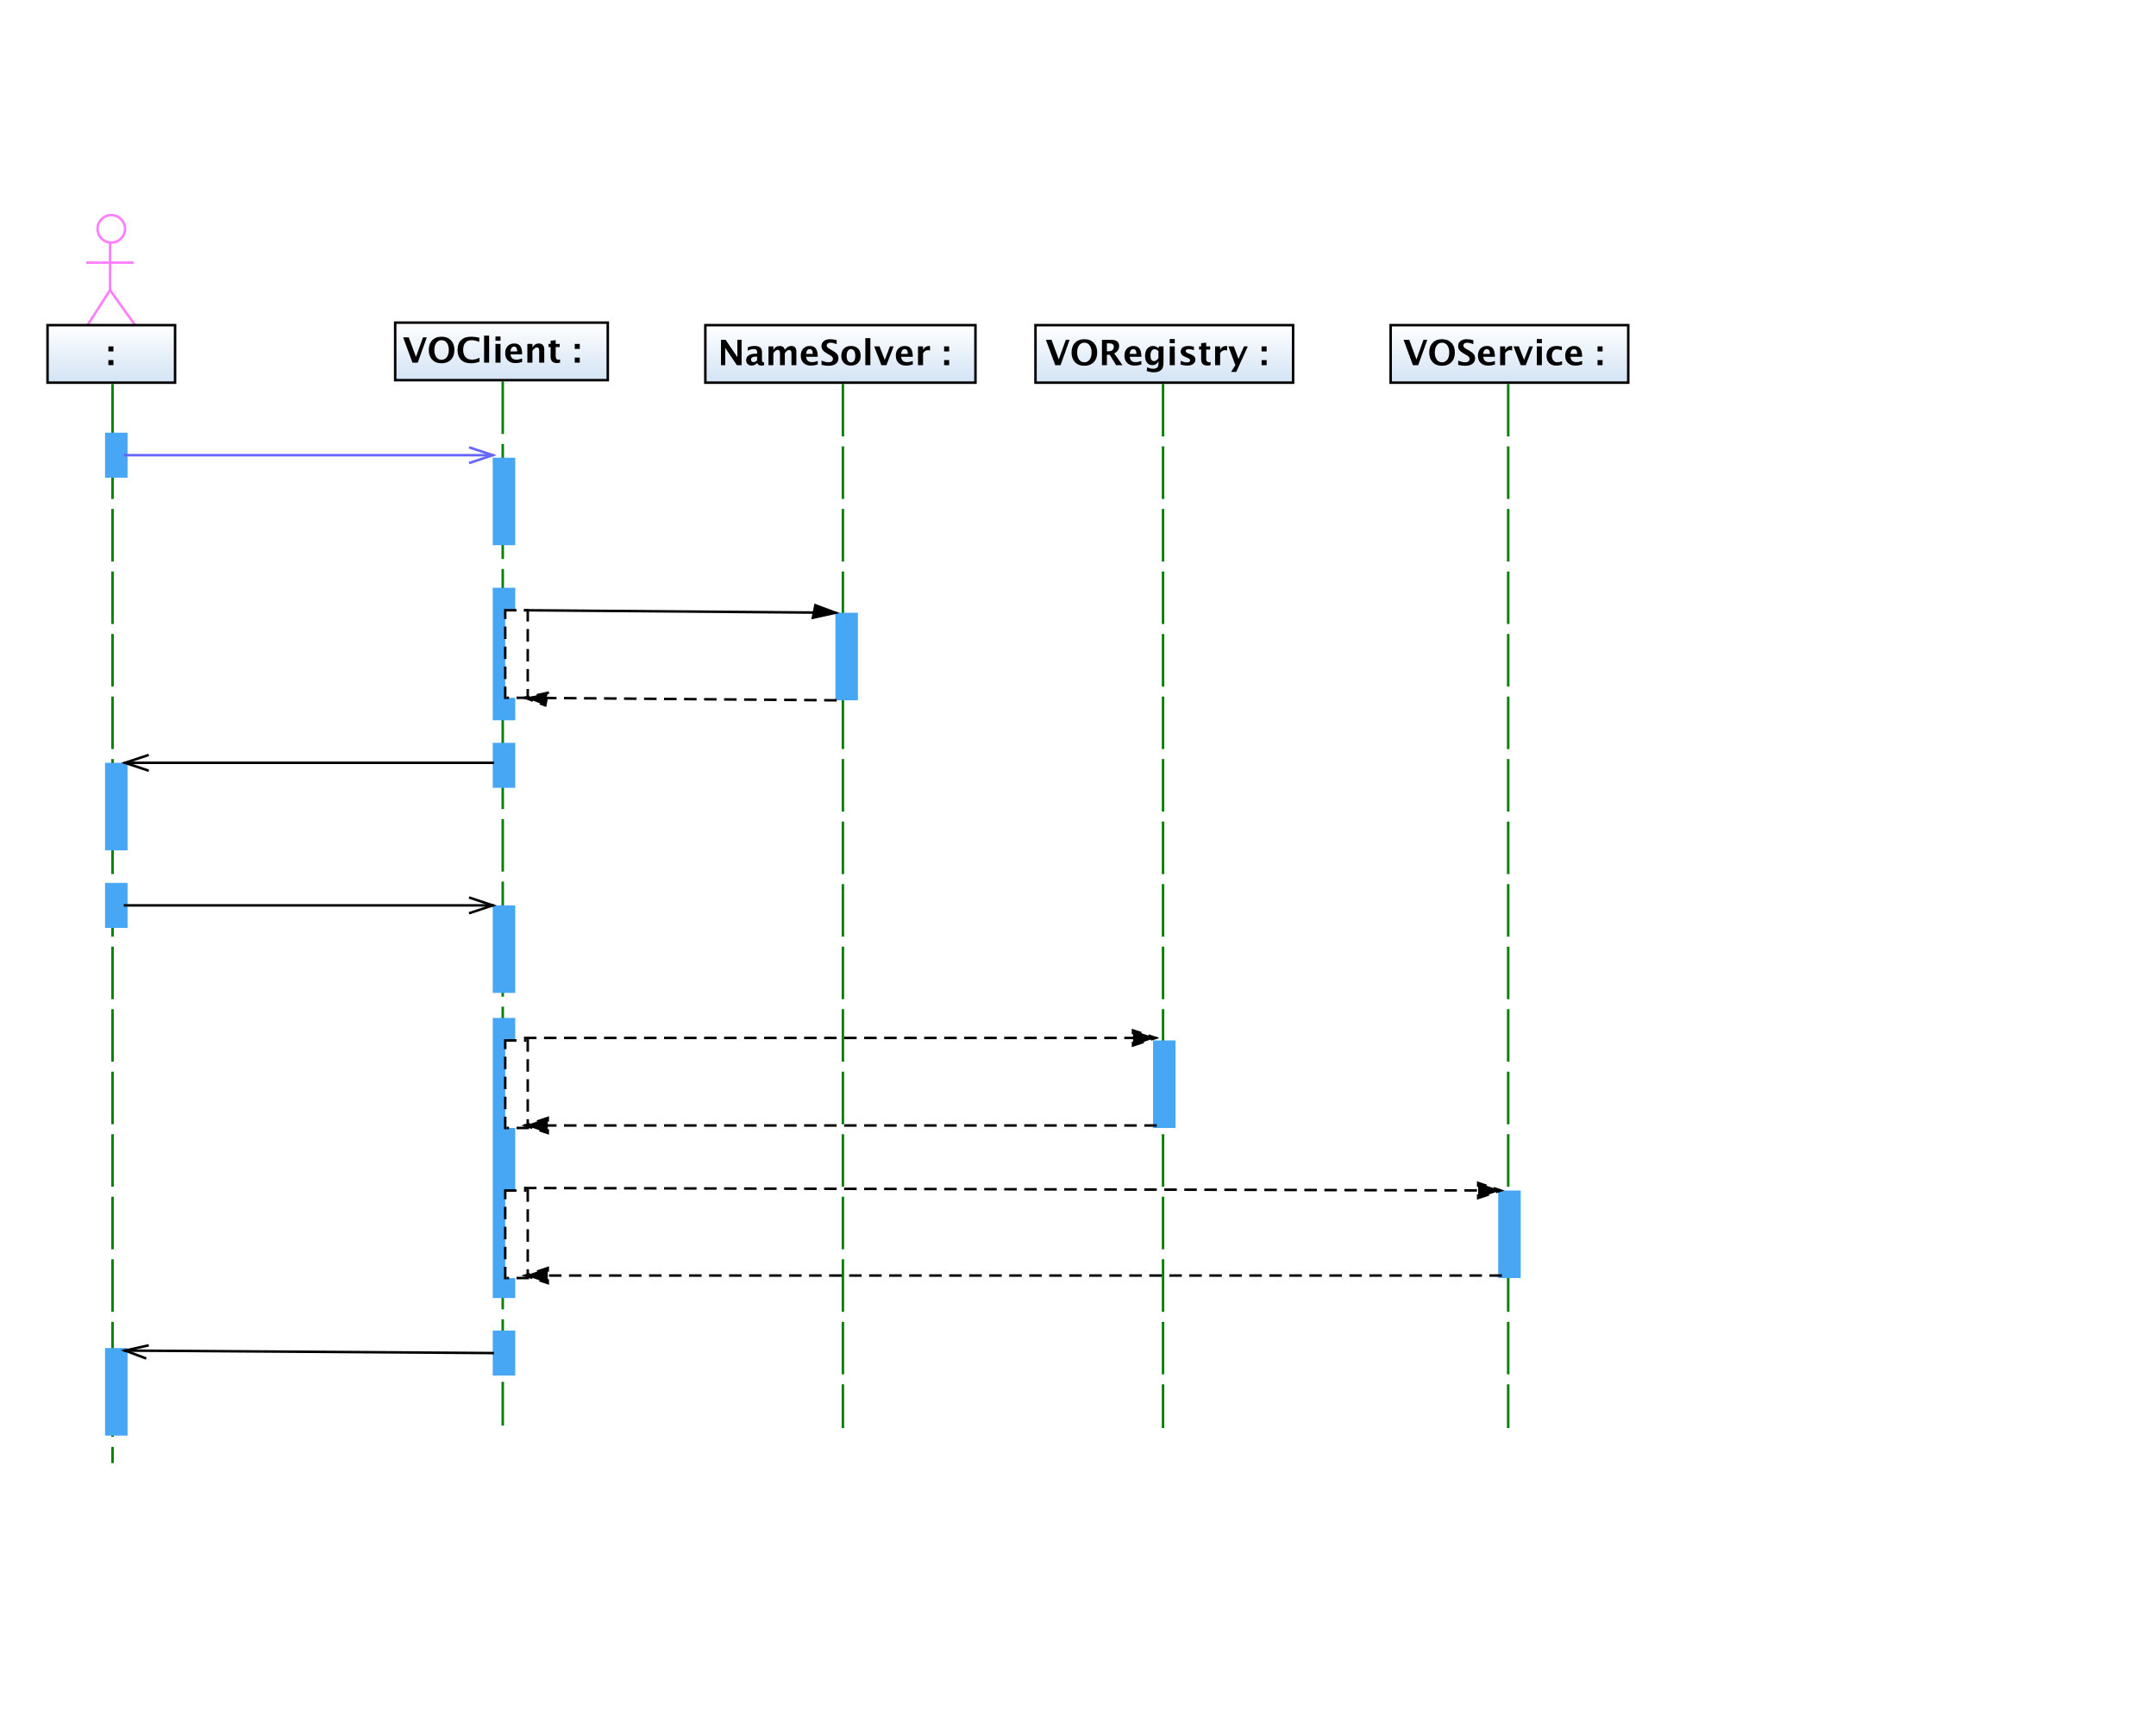 <?xml version="1.0" encoding="UTF-8"?>

<!DOCTYPE svg PUBLIC '-//W3C//DTD SVG 1.0//EN' 'http://www.w3.org/TR/2001/REC-SVG-20010904/DTD/svg10.dtd'>
<svg style="fill-opacity:1; color-rendering:auto; color-interpolation:auto; stroke:black; text-rendering:auto; stroke-linecap:square; stroke-miterlimit:10; stroke-opacity:1; shape-rendering:auto; fill:black; stroke-dasharray:none; font-weight:normal; stroke-width:1; font-family:&apos;Dialog&apos;; font-style:normal; stroke-linejoin:miter; font-size:12; stroke-dashoffset:0; image-rendering:auto;" xmlns="http://www.w3.org/2000/svg" width="862" xmlns:xlink="http://www.w3.org/1999/xlink" height="689">
  <!--Generated by the Batik Graphics2D SVG Generator-->
  <defs id="genericDefs" />
  <g>
    <defs id="defs1">
      <linearGradient x1="200.5" gradientUnits="userSpaceOnUse" x2="200.5" y1="152" y2="129" id="linearGradient1" spreadMethod="pad">
        <stop style="stop-opacity:1; stop-color:rgb(211,227,244);" offset="0%" />
        <stop style="stop-opacity:1; stop-color:white;" offset="100%" />
      </linearGradient>
      <linearGradient x1="336" gradientUnits="userSpaceOnUse" x2="336" y1="153" y2="130" id="linearGradient2" spreadMethod="pad">
        <stop style="stop-opacity:1; stop-color:rgb(211,227,244);" offset="0%" />
        <stop style="stop-opacity:1; stop-color:white;" offset="100%" />
      </linearGradient>
      <linearGradient x1="465.5" gradientUnits="userSpaceOnUse" x2="465.5" y1="153" y2="130" id="linearGradient3" spreadMethod="pad">
        <stop style="stop-opacity:1; stop-color:rgb(211,227,244);" offset="0%" />
        <stop style="stop-opacity:1; stop-color:white;" offset="100%" />
      </linearGradient>
      <linearGradient x1="603.5" gradientUnits="userSpaceOnUse" x2="603.5" y1="153" y2="130" id="linearGradient4" spreadMethod="pad">
        <stop style="stop-opacity:1; stop-color:rgb(211,227,244);" offset="0%" />
        <stop style="stop-opacity:1; stop-color:white;" offset="100%" />
      </linearGradient>
      <linearGradient x1="44.5" gradientUnits="userSpaceOnUse" x2="44.5" y1="153" y2="130" id="linearGradient5" spreadMethod="pad">
        <stop style="stop-opacity:1; stop-color:rgb(211,227,244);" offset="0%" />
        <stop style="stop-opacity:1; stop-color:white;" offset="100%" />
      </linearGradient>
      <clipPath clipPathUnits="userSpaceOnUse" id="clipPath1">
        <path d="M0 67 L671 67 L671 604 L0 604 L0 67 Z" />
      </clipPath>
      <clipPath clipPathUnits="userSpaceOnUse" id="clipPath2">
        <path d="M157 128 L244 128 L244 570 L157 570 L157 128 Z" />
      </clipPath>
      <clipPath clipPathUnits="userSpaceOnUse" id="clipPath3">
        <path d="M281 129 L391 129 L391 571 L281 571 L281 129 Z" />
      </clipPath>
      <clipPath clipPathUnits="userSpaceOnUse" id="clipPath4">
        <path d="M413 129 L518 129 L518 571 L413 571 L413 129 Z" />
      </clipPath>
      <clipPath clipPathUnits="userSpaceOnUse" id="clipPath5">
        <path d="M555 129 L652 129 L652 571 L555 571 L555 129 Z" />
      </clipPath>
      <clipPath clipPathUnits="userSpaceOnUse" id="clipPath6">
        <path d="M18 85 L71 85 L71 585 L18 585 L18 85 Z" />
      </clipPath>
      <clipPath clipPathUnits="userSpaceOnUse" id="clipPath7">
        <path d="M0 67 L0 604 L671 604 L671 67 Z" />
      </clipPath>
    </defs>
    <g style="fill:white; stroke:white;">
      <rect x="0" y="0" width="862" style="stroke:none;" height="689" />
      <rect x="0" y="67" width="670" style="clip-path:url(#clipPath1); stroke:none;" height="536" />
    </g>
    <g style="fill:url(#linearGradient1); text-rendering:optimizeLegibility; color-rendering:optimizeQuality; image-rendering:optimizeQuality; shape-rendering:geometricPrecision; color-interpolation:linearRGB; stroke:url(#linearGradient1);">
      <rect x="158" y="129" width="85" style="clip-path:url(#clipPath2); stroke:none;" height="23" />
      <rect x="158" y="129" width="85" style="clip-path:url(#clipPath2); fill:none; stroke:black;" height="23" />
    </g>
    <g style="font-size:14; text-rendering:optimizeLegibility; color-rendering:optimizeQuality; image-rendering:optimizeQuality; font-family:sans-serif; shape-rendering:geometricPrecision; color-interpolation:linearRGB; font-weight:bold;">
      <path d="M164.906 145 L161.172 134.875 L163.422 134.875 L166.312 142.703 L169.125 134.875 L170.641 134.875 L167.016 145 L164.906 145 ZM176.485 145.25 Q174.173 145.25 172.798 143.805 Q171.423 142.359 171.423 139.938 Q171.423 137.5 172.806 136.062 Q174.188 134.625 176.548 134.625 Q178.892 134.625 180.282 136.062 Q181.673 137.5 181.673 139.922 Q181.673 142.391 180.282 143.82 Q178.892 145.25 176.485 145.25 ZM176.517 143.859 Q177.86 143.859 178.649 142.797 Q179.438 141.734 179.438 139.906 Q179.438 138.156 178.649 137.086 Q177.86 136.016 176.548 136.016 Q175.235 136.016 174.446 137.086 Q173.657 138.156 173.657 139.938 Q173.657 141.703 174.438 142.781 Q175.22 143.859 176.517 143.859 ZM191.714 144.594 Q190.245 145.25 188.214 145.25 Q185.714 145.25 184.331 143.852 Q182.948 142.453 182.948 139.938 Q182.948 137.391 184.347 136.008 Q185.745 134.625 188.323 134.625 Q189.979 134.625 191.62 135.016 L191.62 136.672 Q189.761 136.016 188.511 136.016 Q186.917 136.016 186.05 137.031 Q185.183 138.047 185.183 139.906 Q185.183 141.75 186.112 142.773 Q187.042 143.797 188.714 143.797 Q190.198 143.797 191.714 143.047 L191.714 144.594 ZM193.547 145 L193.547 134.203 L195.562 134.203 L195.562 145 L193.547 145 ZM198.1 145 L198.1 137.5 L200.115 137.5 L200.115 145 L198.1 145 ZM198.1 136.234 L198.1 134.547 L200.115 134.547 L200.115 136.234 L198.1 136.234 ZM208.762 144.75 Q207.324 145.172 206.027 145.172 Q204.152 145.172 203.066 144.102 Q201.98 143.031 201.98 141.188 Q201.98 139.453 202.973 138.391 Q203.965 137.328 205.605 137.328 Q207.246 137.328 208.004 138.367 Q208.762 139.406 208.762 141.656 L204.105 141.656 Q204.309 143.797 206.465 143.797 Q207.48 143.797 208.762 143.328 L208.762 144.75 ZM204.074 140.516 L206.777 140.516 Q206.777 138.594 205.543 138.594 Q204.277 138.594 204.074 140.516 ZM210.855 145 L210.855 137.5 L212.871 137.5 L212.871 138.906 Q213.871 137.328 215.434 137.328 Q216.434 137.328 217.02 137.961 Q217.605 138.594 217.605 139.688 L217.605 145 L215.574 145 L215.574 140.188 Q215.574 138.922 214.73 138.922 Q213.762 138.922 212.871 140.281 L212.871 145 L210.855 145 ZM223.925 144.953 Q223.19 145.172 222.784 145.172 Q220.144 145.172 220.144 142.703 L220.144 138.766 L219.3 138.766 L219.3 137.5 L220.144 137.5 L220.144 136.234 L222.175 136 L222.175 137.5 L223.769 137.5 L223.769 138.766 L222.175 138.766 L222.175 142.438 Q222.175 143.828 223.3 143.828 Q223.55 143.828 223.925 143.734 L223.925 144.953 ZM229.791 145 L229.791 142.969 L231.807 142.969 L231.807 145 L229.791 145 ZM229.791 139.516 L229.791 137.5 L231.807 137.5 L231.807 139.516 L229.791 139.516 Z" style="clip-path:url(#clipPath2); stroke:none;" />
    </g>
    <g style="color-rendering:optimizeQuality; color-interpolation:linearRGB; text-rendering:optimizeLegibility; stroke:green; stroke-linecap:butt; stroke-miterlimit:1; shape-rendering:geometricPrecision; fill:green; stroke-dasharray:20,5; font-family:sans-serif; font-size:11; image-rendering:optimizeQuality;">
      <line x1="201" x2="201" y1="153" style="clip-path:url(#clipPath2); fill:none;" y2="570" />
    </g>
    <g style="font-size:11; fill:rgb(72,167,244); text-rendering:optimizeLegibility; color-rendering:optimizeQuality; image-rendering:optimizeQuality; font-family:sans-serif; shape-rendering:geometricPrecision; color-interpolation:linearRGB; stroke:rgb(72,167,244);">
      <rect x="197" y="183" width="9" style="clip-path:url(#clipPath2); stroke:none;" height="35" />
      <rect x="197" y="235" width="9" style="clip-path:url(#clipPath2); stroke:none;" height="53" />
      <rect x="202" y="244" width="9" style="clip-path:url(#clipPath2); fill:white; stroke:none;" height="35" />
    </g>
    <g style="font-size:11; stroke-linecap:butt; text-rendering:optimizeLegibility; color-rendering:optimizeQuality; image-rendering:optimizeQuality; font-family:sans-serif; shape-rendering:geometricPrecision; stroke-dasharray:4,4; color-interpolation:linearRGB;">
      <line x1="202" x2="210" y1="244" style="clip-path:url(#clipPath2); fill:none;" y2="244" />
      <line x1="211" x2="211" y1="244" style="clip-path:url(#clipPath2); fill:none;" y2="278" />
      <line x1="211" x2="203" y1="279" style="clip-path:url(#clipPath2); fill:none;" y2="279" />
      <line x1="202" x2="202" y1="279" style="clip-path:url(#clipPath2); fill:none;" y2="245" />
    </g>
    <g style="font-size:11; fill:rgb(72,167,244); text-rendering:optimizeLegibility; color-rendering:optimizeQuality; image-rendering:optimizeQuality; font-family:sans-serif; shape-rendering:geometricPrecision; color-interpolation:linearRGB; stroke:rgb(72,167,244);">
      <rect x="197" y="297" width="9" style="clip-path:url(#clipPath2); stroke:none;" height="18" />
      <rect x="197" y="362" width="9" style="clip-path:url(#clipPath2); stroke:none;" height="35" />
      <rect x="197" y="407" width="9" style="clip-path:url(#clipPath2); stroke:none;" height="112" />
      <rect x="202" y="416" width="9" style="clip-path:url(#clipPath2); fill:white; stroke:none;" height="35" />
    </g>
    <g style="font-size:11; stroke-linecap:butt; text-rendering:optimizeLegibility; color-rendering:optimizeQuality; image-rendering:optimizeQuality; font-family:sans-serif; shape-rendering:geometricPrecision; stroke-dasharray:4,4; color-interpolation:linearRGB;">
      <line x1="202" x2="210" y1="416" style="clip-path:url(#clipPath2); fill:none;" y2="416" />
      <line x1="211" x2="211" y1="416" style="clip-path:url(#clipPath2); fill:none;" y2="450" />
      <line x1="211" x2="203" y1="451" style="clip-path:url(#clipPath2); fill:none;" y2="451" />
      <line x1="202" x2="202" y1="451" style="clip-path:url(#clipPath2); fill:none;" y2="417" />
    </g>
    <g style="font-size:11; fill:white; text-rendering:optimizeLegibility; color-rendering:optimizeQuality; image-rendering:optimizeQuality; font-family:sans-serif; shape-rendering:geometricPrecision; color-interpolation:linearRGB; stroke:white;">
      <rect x="202" y="476" width="9" style="clip-path:url(#clipPath2); stroke:none;" height="35" />
    </g>
    <g style="font-size:11; stroke-linecap:butt; text-rendering:optimizeLegibility; color-rendering:optimizeQuality; image-rendering:optimizeQuality; font-family:sans-serif; shape-rendering:geometricPrecision; stroke-dasharray:4,4; color-interpolation:linearRGB;">
      <line x1="202" x2="210" y1="476" style="clip-path:url(#clipPath2); fill:none;" y2="476" />
      <line x1="211" x2="211" y1="476" style="clip-path:url(#clipPath2); fill:none;" y2="510" />
      <line x1="211" x2="203" y1="511" style="clip-path:url(#clipPath2); fill:none;" y2="511" />
      <line x1="202" x2="202" y1="511" style="clip-path:url(#clipPath2); fill:none;" y2="477" />
    </g>
    <g style="font-size:11; fill:rgb(72,167,244); text-rendering:optimizeLegibility; color-rendering:optimizeQuality; image-rendering:optimizeQuality; font-family:sans-serif; shape-rendering:geometricPrecision; color-interpolation:linearRGB; stroke:rgb(72,167,244);">
      <rect x="197" y="532" width="9" style="clip-path:url(#clipPath2); stroke:none;" height="18" />
      <rect x="282" y="130" width="108" style="clip-path:url(#clipPath3); fill:url(#linearGradient2); stroke:none;" height="23" />
      <rect x="282" y="130" width="108" style="clip-path:url(#clipPath3); fill:none; stroke:black;" height="23" />
    </g>
    <g style="font-size:14; text-rendering:optimizeLegibility; color-rendering:optimizeQuality; image-rendering:optimizeQuality; font-family:sans-serif; shape-rendering:geometricPrecision; color-interpolation:linearRGB; font-weight:bold;">
      <path d="M288.266 146 L288.266 135.875 L290.125 135.875 L294.812 142.797 L294.812 135.875 L296.5 135.875 L296.5 146 L294.609 146 L289.953 139.094 L289.953 146 L288.266 146 ZM302.697 145.188 Q301.697 146.172 300.541 146.172 Q299.557 146.172 298.939 145.57 Q298.322 144.969 298.322 144.016 Q298.322 142.766 299.314 142.094 Q300.307 141.422 302.166 141.422 L302.697 141.422 L302.697 140.734 Q302.697 139.562 301.369 139.562 Q300.182 139.562 298.979 140.234 L298.979 138.844 Q300.354 138.328 301.697 138.328 Q304.65 138.328 304.65 140.672 L304.65 143.984 Q304.65 144.875 305.213 144.875 Q305.307 144.875 305.479 144.844 L305.525 145.984 Q304.885 146.172 304.385 146.172 Q303.15 146.172 302.791 145.188 L302.697 145.188 ZM302.697 144.109 L302.697 142.578 L302.229 142.578 Q300.26 142.578 300.26 143.812 Q300.26 144.234 300.541 144.516 Q300.822 144.797 301.244 144.797 Q301.963 144.797 302.697 144.109 ZM307.256 146 L307.256 138.5 L309.193 138.5 L309.193 139.906 Q310.084 138.328 311.725 138.328 Q312.568 138.328 313.115 138.742 Q313.662 139.156 313.787 139.906 Q314.85 138.328 316.334 138.328 Q318.396 138.328 318.396 140.594 L318.396 146 L316.443 146 L316.443 141.25 Q316.443 139.922 315.568 139.922 Q314.646 139.922 313.787 141.234 L313.787 146 L311.85 146 L311.85 141.25 Q311.85 139.922 310.959 139.922 Q310.053 139.922 309.193 141.234 L309.193 146 L307.256 146 ZM326.941 145.75 Q325.504 146.172 324.207 146.172 Q322.332 146.172 321.246 145.102 Q320.16 144.031 320.16 142.188 Q320.16 140.453 321.152 139.391 Q322.145 138.328 323.785 138.328 Q325.426 138.328 326.184 139.367 Q326.941 140.406 326.941 142.656 L322.285 142.656 Q322.488 144.797 324.645 144.797 Q325.66 144.797 326.941 144.328 L326.941 145.75 ZM322.254 141.516 L324.957 141.516 Q324.957 139.594 323.723 139.594 Q322.457 139.594 322.254 141.516 ZM328.473 145.906 L328.473 144.172 Q330.098 144.859 331.27 144.859 Q332.082 144.859 332.551 144.5 Q333.02 144.141 333.02 143.516 Q333.02 143.016 332.723 142.68 Q332.426 142.344 331.598 141.875 L330.926 141.5 Q329.566 140.734 329.004 140.031 Q328.441 139.328 328.441 138.391 Q328.441 137.141 329.363 136.383 Q330.285 135.625 331.801 135.625 Q333.004 135.625 334.52 135.984 L334.52 137.594 Q332.973 137.016 332.066 137.016 Q331.379 137.016 330.957 137.328 Q330.535 137.641 330.535 138.141 Q330.535 138.562 330.824 138.875 Q331.113 139.188 331.926 139.656 L332.66 140.047 Q334.113 140.875 334.668 141.562 Q335.223 142.25 335.223 143.25 Q335.223 144.656 334.176 145.453 Q333.129 146.25 331.301 146.25 Q330.082 146.25 328.473 145.906 ZM340.189 146.172 Q338.424 146.172 337.393 145.109 Q336.361 144.047 336.361 142.25 Q336.361 140.422 337.4 139.375 Q338.439 138.328 340.236 138.328 Q342.033 138.328 343.072 139.375 Q344.111 140.422 344.111 142.234 Q344.111 144.078 343.064 145.125 Q342.018 146.172 340.189 146.172 ZM340.221 144.906 Q341.955 144.906 341.955 142.234 Q341.955 141.016 341.494 140.305 Q341.033 139.594 340.236 139.594 Q339.439 139.594 338.971 140.305 Q338.502 141.016 338.502 142.25 Q338.502 143.469 338.963 144.188 Q339.424 144.906 340.221 144.906 ZM345.975 146 L345.975 135.203 L347.99 135.203 L347.99 146 L345.975 146 ZM352.387 146 L349.512 138.5 L351.652 138.5 L353.746 143.906 L355.824 138.5 L357.293 138.5 L354.402 146 L352.387 146 ZM364.942 145.75 Q363.505 146.172 362.208 146.172 Q360.333 146.172 359.247 145.102 Q358.161 144.031 358.161 142.188 Q358.161 140.453 359.153 139.391 Q360.146 138.328 361.786 138.328 Q363.427 138.328 364.185 139.367 Q364.942 140.406 364.942 142.656 L360.286 142.656 Q360.489 144.797 362.646 144.797 Q363.661 144.797 364.942 144.328 L364.942 145.75 ZM360.255 141.516 L362.958 141.516 Q362.958 139.594 361.724 139.594 Q360.458 139.594 360.255 141.516 ZM367.036 146 L367.036 138.5 L369.052 138.5 L369.052 139.906 Q369.849 138.328 371.458 138.328 Q371.646 138.328 371.833 138.359 L371.833 140.172 Q371.396 140.016 371.021 140.016 Q369.817 140.016 369.052 141.234 L369.052 146 L367.036 146 ZM377.468 146 L377.468 143.969 L379.483 143.969 L379.483 146 L377.468 146 ZM377.468 140.516 L377.468 138.5 L379.483 138.5 L379.483 140.516 L377.468 140.516 Z" style="clip-path:url(#clipPath3); stroke:none;" />
    </g>
    <g style="color-rendering:optimizeQuality; color-interpolation:linearRGB; text-rendering:optimizeLegibility; stroke:green; stroke-linecap:butt; stroke-miterlimit:1; shape-rendering:geometricPrecision; fill:green; stroke-dasharray:20,5; font-family:sans-serif; font-size:11; image-rendering:optimizeQuality;">
      <line x1="337" x2="337" y1="154" style="clip-path:url(#clipPath3); fill:none;" y2="571" />
    </g>
    <g style="font-size:11; fill:rgb(72,167,244); text-rendering:optimizeLegibility; color-rendering:optimizeQuality; image-rendering:optimizeQuality; font-family:sans-serif; shape-rendering:geometricPrecision; color-interpolation:linearRGB; stroke:rgb(72,167,244);">
      <rect x="334" y="245" width="9" style="clip-path:url(#clipPath3); stroke:none;" height="35" />
      <rect x="414" y="130" width="103" style="clip-path:url(#clipPath4); fill:url(#linearGradient3); stroke:none;" height="23" />
      <rect x="414" y="130" width="103" style="clip-path:url(#clipPath4); fill:none; stroke:black;" height="23" />
    </g>
    <g style="font-size:14; text-rendering:optimizeLegibility; color-rendering:optimizeQuality; image-rendering:optimizeQuality; font-family:sans-serif; shape-rendering:geometricPrecision; color-interpolation:linearRGB; font-weight:bold;">
      <path d="M421.906 146 L418.172 135.875 L420.422 135.875 L423.312 143.703 L426.125 135.875 L427.641 135.875 L424.016 146 L421.906 146 ZM433.485 146.25 Q431.173 146.25 429.798 144.805 Q428.423 143.359 428.423 140.938 Q428.423 138.5 429.806 137.062 Q431.188 135.625 433.548 135.625 Q435.892 135.625 437.282 137.062 Q438.673 138.5 438.673 140.922 Q438.673 143.391 437.282 144.82 Q435.892 146.25 433.485 146.25 ZM433.517 144.859 Q434.86 144.859 435.649 143.797 Q436.438 142.734 436.438 140.906 Q436.438 139.156 435.649 138.086 Q434.86 137.016 433.548 137.016 Q432.235 137.016 431.446 138.086 Q430.657 139.156 430.657 140.938 Q430.657 142.703 431.438 143.781 Q432.22 144.859 433.517 144.859 ZM440.573 146 L440.573 135.875 L444.354 135.875 Q447.448 135.875 447.448 138.391 Q447.448 139.328 446.925 140.094 Q446.401 140.859 445.479 141.281 L448.792 146 L446.229 146 L443.714 141.859 L442.558 141.859 L442.558 146 L440.573 146 ZM442.558 140.469 L443.042 140.469 Q445.323 140.469 445.323 138.625 Q445.323 137.266 443.292 137.266 L442.558 137.266 L442.558 140.469 ZM456.342 145.75 Q454.904 146.172 453.607 146.172 Q451.732 146.172 450.646 145.102 Q449.561 144.031 449.561 142.188 Q449.561 140.453 450.553 139.391 Q451.545 138.328 453.186 138.328 Q454.826 138.328 455.584 139.367 Q456.342 140.406 456.342 142.656 L451.686 142.656 Q451.889 144.797 454.045 144.797 Q455.061 144.797 456.342 144.328 L456.342 145.75 ZM451.654 141.516 L454.357 141.516 Q454.357 139.594 453.123 139.594 Q451.857 139.594 451.654 141.516 ZM458.482 148.328 L458.654 146.859 Q459.904 147.438 461.045 147.438 Q462.154 147.438 462.654 146.961 Q463.154 146.484 463.154 145.406 L463.154 144.375 Q462.42 146 460.717 146 Q459.373 146 458.592 145 Q457.811 144 457.811 142.281 Q457.811 140.484 458.693 139.406 Q459.576 138.328 461.029 138.328 Q462.186 138.328 463.154 139.25 L463.373 138.5 L465.186 138.5 L465.186 144.219 Q465.186 145.938 464.982 146.695 Q464.779 147.453 464.17 147.984 Q463.154 148.859 461.326 148.859 Q460.014 148.859 458.482 148.328 ZM463.154 143.203 L463.154 140.438 Q462.42 139.609 461.623 139.609 Q460.857 139.609 460.412 140.305 Q459.967 141 459.967 142.172 Q459.967 144.375 461.373 144.375 Q462.357 144.375 463.154 143.203 ZM467.671 146 L467.671 138.5 L469.687 138.5 L469.687 146 L467.671 146 ZM467.671 137.234 L467.671 135.547 L469.687 135.547 L469.687 137.234 L467.671 137.234 ZM472.021 145.766 L472.021 144.281 Q473.536 144.906 474.599 144.906 Q475.833 144.906 475.833 144.062 Q475.833 143.516 474.817 143.094 L474.13 142.828 Q473.021 142.375 472.536 141.859 Q472.052 141.344 472.052 140.578 Q472.052 139.5 472.872 138.914 Q473.692 138.328 475.146 138.328 Q476.067 138.328 477.333 138.594 L477.333 140.016 Q476.114 139.594 475.317 139.594 Q474.052 139.594 474.052 140.359 Q474.052 140.875 474.989 141.234 L475.567 141.453 Q476.896 141.953 477.411 142.469 Q477.927 142.984 477.927 143.797 Q477.927 144.844 477.044 145.508 Q476.161 146.172 474.755 146.172 Q473.411 146.172 472.021 145.766 ZM484.015 145.953 Q483.28 146.172 482.874 146.172 Q480.233 146.172 480.233 143.703 L480.233 139.766 L479.39 139.766 L479.39 138.5 L480.233 138.5 L480.233 137.234 L482.265 137 L482.265 138.5 L483.858 138.5 L483.858 139.766 L482.265 139.766 L482.265 143.438 Q482.265 144.828 483.39 144.828 Q483.64 144.828 484.015 144.734 L484.015 145.953 ZM485.813 146 L485.813 138.5 L487.829 138.5 L487.829 139.906 Q488.626 138.328 490.235 138.328 Q490.423 138.328 490.61 138.359 L490.61 140.172 Q490.173 140.016 489.798 140.016 Q488.595 140.016 487.829 141.234 L487.829 146 L485.813 146 ZM492.209 148.703 L493.912 146 L491.131 138.5 L493.303 138.5 L495.162 143.516 L497.365 138.5 L498.896 138.5 L494.271 148.703 L492.209 148.703 ZM504.407 146 L504.407 143.969 L506.423 143.969 L506.423 146 L504.407 146 ZM504.407 140.516 L504.407 138.5 L506.423 138.5 L506.423 140.516 L504.407 140.516 Z" style="clip-path:url(#clipPath4); stroke:none;" />
    </g>
    <g style="color-rendering:optimizeQuality; color-interpolation:linearRGB; text-rendering:optimizeLegibility; stroke:green; stroke-linecap:butt; stroke-miterlimit:1; shape-rendering:geometricPrecision; fill:green; stroke-dasharray:20,5; font-family:sans-serif; font-size:11; image-rendering:optimizeQuality;">
      <line x1="465" x2="465" y1="154" style="clip-path:url(#clipPath4); fill:none;" y2="571" />
    </g>
    <g style="font-size:11; fill:rgb(72,167,244); text-rendering:optimizeLegibility; color-rendering:optimizeQuality; image-rendering:optimizeQuality; font-family:sans-serif; shape-rendering:geometricPrecision; color-interpolation:linearRGB; stroke:rgb(72,167,244);">
      <rect x="461" y="416" width="9" style="clip-path:url(#clipPath4); stroke:none;" height="35" />
      <rect x="556" y="130" width="95" style="clip-path:url(#clipPath5); fill:url(#linearGradient4); stroke:none;" height="23" />
      <rect x="556" y="130" width="95" style="clip-path:url(#clipPath5); fill:none; stroke:black;" height="23" />
    </g>
    <g style="font-size:14; text-rendering:optimizeLegibility; color-rendering:optimizeQuality; image-rendering:optimizeQuality; font-family:sans-serif; shape-rendering:geometricPrecision; color-interpolation:linearRGB; font-weight:bold;">
      <path d="M564.906 146 L561.172 135.875 L563.422 135.875 L566.312 143.703 L569.125 135.875 L570.641 135.875 L567.016 146 L564.906 146 ZM576.485 146.25 Q574.173 146.25 572.798 144.805 Q571.423 143.359 571.423 140.938 Q571.423 138.5 572.806 137.062 Q574.188 135.625 576.548 135.625 Q578.892 135.625 580.282 137.062 Q581.673 138.5 581.673 140.922 Q581.673 143.391 580.282 144.82 Q578.892 146.25 576.485 146.25 ZM576.517 144.859 Q577.86 144.859 578.649 143.797 Q579.438 142.734 579.438 140.906 Q579.438 139.156 578.649 138.086 Q577.86 137.016 576.548 137.016 Q575.235 137.016 574.446 138.086 Q573.657 139.156 573.657 140.938 Q573.657 142.703 574.438 143.781 Q575.22 144.859 576.517 144.859 ZM583.011 145.906 L583.011 144.172 Q584.636 144.859 585.808 144.859 Q586.62 144.859 587.089 144.5 Q587.558 144.141 587.558 143.516 Q587.558 143.016 587.261 142.68 Q586.964 142.344 586.136 141.875 L585.464 141.5 Q584.104 140.734 583.542 140.031 Q582.979 139.328 582.979 138.391 Q582.979 137.141 583.901 136.383 Q584.823 135.625 586.339 135.625 Q587.542 135.625 589.058 135.984 L589.058 137.594 Q587.511 137.016 586.604 137.016 Q585.917 137.016 585.495 137.328 Q585.073 137.641 585.073 138.141 Q585.073 138.562 585.362 138.875 Q585.651 139.188 586.464 139.656 L587.198 140.047 Q588.651 140.875 589.206 141.562 Q589.761 142.25 589.761 143.25 Q589.761 144.656 588.714 145.453 Q587.667 146.25 585.839 146.25 Q584.62 146.25 583.011 145.906 ZM597.681 145.75 Q596.243 146.172 594.946 146.172 Q593.071 146.172 591.985 145.102 Q590.899 144.031 590.899 142.188 Q590.899 140.453 591.892 139.391 Q592.884 138.328 594.524 138.328 Q596.165 138.328 596.923 139.367 Q597.681 140.406 597.681 142.656 L593.024 142.656 Q593.228 144.797 595.384 144.797 Q596.399 144.797 597.681 144.328 L597.681 145.75 ZM592.993 141.516 L595.696 141.516 Q595.696 139.594 594.462 139.594 Q593.196 139.594 592.993 141.516 ZM599.774 146 L599.774 138.5 L601.79 138.5 L601.79 139.906 Q602.587 138.328 604.196 138.328 Q604.384 138.328 604.571 138.359 L604.571 140.172 Q604.134 140.016 603.759 140.016 Q602.556 140.016 601.79 141.234 L601.79 146 L599.774 146 ZM607.998 146 L605.123 138.5 L607.264 138.5 L609.357 143.906 L611.436 138.5 L612.904 138.5 L610.014 146 L607.998 146 ZM614.444 146 L614.444 138.5 L616.46 138.5 L616.46 146 L614.444 146 ZM614.444 137.234 L614.444 135.547 L616.46 135.547 L616.46 137.234 L614.444 137.234 ZM624.528 145.828 Q623.278 146.172 622.2 146.172 Q620.403 146.172 619.364 145.117 Q618.325 144.062 618.325 142.234 Q618.325 140.406 619.396 139.367 Q620.466 138.328 622.356 138.328 Q623.278 138.328 624.466 138.609 L624.466 140.078 Q623.231 139.672 622.481 139.672 Q621.575 139.672 621.021 140.375 Q620.466 141.078 620.466 142.219 Q620.466 143.406 621.067 144.117 Q621.669 144.828 622.653 144.828 Q623.575 144.828 624.528 144.438 L624.528 145.828 ZM632.558 145.75 Q631.12 146.172 629.823 146.172 Q627.948 146.172 626.862 145.102 Q625.776 144.031 625.776 142.188 Q625.776 140.453 626.769 139.391 Q627.761 138.328 629.401 138.328 Q631.042 138.328 631.8 139.367 Q632.558 140.406 632.558 142.656 L627.901 142.656 Q628.104 144.797 630.261 144.797 Q631.276 144.797 632.558 144.328 L632.558 145.75 ZM627.87 141.516 L630.573 141.516 Q630.573 139.594 629.339 139.594 Q628.073 139.594 627.87 141.516 ZM638.719 146 L638.719 143.969 L640.734 143.969 L640.734 146 L638.719 146 ZM638.719 140.516 L638.719 138.5 L640.734 138.5 L640.734 140.516 L638.719 140.516 Z" style="clip-path:url(#clipPath5); stroke:none;" />
    </g>
    <g style="color-rendering:optimizeQuality; color-interpolation:linearRGB; text-rendering:optimizeLegibility; stroke:green; stroke-linecap:butt; stroke-miterlimit:1; shape-rendering:geometricPrecision; fill:green; stroke-dasharray:20,5; font-family:sans-serif; font-size:11; image-rendering:optimizeQuality;">
      <line x1="603" x2="603" y1="154" style="clip-path:url(#clipPath5); fill:none;" y2="571" />
    </g>
    <g style="font-size:11; fill:rgb(72,167,244); text-rendering:optimizeLegibility; color-rendering:optimizeQuality; image-rendering:optimizeQuality; font-family:sans-serif; shape-rendering:geometricPrecision; color-interpolation:linearRGB; stroke:rgb(72,167,244);">
      <rect x="599" y="476" width="9" style="clip-path:url(#clipPath5); stroke:none;" height="35" />
      <circle style="clip-path:url(#clipPath6); fill:white; stroke:none;" r="5.5" cx="44.5" cy="91.5" />
      <circle style="clip-path:url(#clipPath6); fill:none; stroke:rgb(255,128,255);" r="5.5" cx="44.5" cy="91.5" />
      <line x1="44" x2="44" y1="97" style="clip-path:url(#clipPath6); fill:none; stroke:rgb(255,128,255);" y2="116" />
      <line x1="44" x2="35" y1="116" style="clip-path:url(#clipPath6); fill:none; stroke:rgb(255,128,255);" y2="130" />
      <line x1="44" x2="54" y1="116" style="clip-path:url(#clipPath6); fill:none; stroke:rgb(255,128,255);" y2="130" />
      <line x1="35" x2="53" y1="105" style="clip-path:url(#clipPath6); fill:none; stroke:rgb(255,128,255);" y2="105" />
      <rect x="19" y="130" width="51" style="clip-path:url(#clipPath6); fill:url(#linearGradient5); stroke:none;" height="23" />
      <rect x="19" y="130" width="51" style="clip-path:url(#clipPath6); fill:none; stroke:black;" height="23" />
    </g>
    <g style="font-size:14; text-rendering:optimizeLegibility; color-rendering:optimizeQuality; image-rendering:optimizeQuality; font-family:sans-serif; shape-rendering:geometricPrecision; color-interpolation:linearRGB; font-weight:bold;">
      <path d="M43.333 146 L43.333 143.969 L45.349 143.969 L45.349 146 L43.333 146 ZM43.333 140.516 L43.333 138.5 L45.349 138.5 L45.349 140.516 L43.333 140.516 Z" style="clip-path:url(#clipPath6); stroke:none;" />
    </g>
    <g style="color-rendering:optimizeQuality; color-interpolation:linearRGB; text-rendering:optimizeLegibility; stroke:green; stroke-linecap:butt; stroke-miterlimit:1; shape-rendering:geometricPrecision; fill:green; stroke-dasharray:20,5; font-family:sans-serif; font-size:11; image-rendering:optimizeQuality;">
      <line x1="45" x2="45" y1="154" style="clip-path:url(#clipPath6); fill:none;" y2="585" />
    </g>
    <g style="font-size:11; fill:rgb(72,167,244); text-rendering:optimizeLegibility; color-rendering:optimizeQuality; image-rendering:optimizeQuality; font-family:sans-serif; shape-rendering:geometricPrecision; color-interpolation:linearRGB; stroke:rgb(72,167,244);">
      <rect x="42" y="173" width="9" style="clip-path:url(#clipPath6); stroke:none;" height="18" />
      <rect x="42" y="305" width="9" style="clip-path:url(#clipPath6); stroke:none;" height="35" />
      <rect x="42" y="353" width="9" style="clip-path:url(#clipPath6); stroke:none;" height="18" />
      <rect x="42" y="539" width="9" style="clip-path:url(#clipPath6); stroke:none;" height="35" />
      <line x1="210" x2="334" y1="244" style="clip-path:url(#clipPath7); fill:none; stroke:black;" y2="245" />
      <path style="fill:black; clip-path:url(#clipPath7); fill-rule:evenodd; stroke:none;" d="M325 247 L334 245 L326 242 Z" />
      <path style="fill:none; clip-path:url(#clipPath7); fill-rule:evenodd; stroke:black;" d="M325 247 L334 245 L326 242 Z" />
    </g>
    <g style="font-size:11; stroke-linecap:butt; text-rendering:optimizeLegibility; color-rendering:optimizeQuality; image-rendering:optimizeQuality; font-family:sans-serif; shape-rendering:geometricPrecision; stroke-dasharray:4,4; color-interpolation:linearRGB;">
      <line x1="334" x2="210" y1="280" style="clip-path:url(#clipPath7); fill:none;" y2="279" />
      <path style="stroke-linecap:square; clip-path:url(#clipPath7); fill-rule:evenodd; stroke-dasharray:none; stroke:none;" d="M219 277 L210 279 L218 282 Z" />
      <path style="stroke-linecap:square; clip-path:url(#clipPath7); fill:none; fill-rule:evenodd; stroke-dasharray:none;" d="M219 277 L210 279 L218 282 Z" />
      <line x1="210" x2="462" y1="415" style="stroke-linecap:square; clip-path:url(#clipPath7); fill:none; stroke-dasharray:none;" y2="415" />
      <path style="stroke-linecap:square; clip-path:url(#clipPath7); fill-rule:evenodd; stroke-dasharray:none; stroke:none;" d="M453 418 L462 415 L453 412 Z" />
      <path style="stroke-linecap:square; clip-path:url(#clipPath7); fill:none; fill-rule:evenodd; stroke-dasharray:none;" d="M453 418 L462 415 L453 412 Z" />
      <line x1="462" x2="210" y1="450" style="clip-path:url(#clipPath7); fill:none;" y2="450" />
      <path style="stroke-linecap:square; clip-path:url(#clipPath7); fill-rule:evenodd; stroke-dasharray:none; stroke:none;" d="M219 447 L210 450 L219 453 Z" />
      <path style="stroke-linecap:square; clip-path:url(#clipPath7); fill:none; fill-rule:evenodd; stroke-dasharray:none;" d="M219 447 L210 450 L219 453 Z" />
      <line x1="210" x2="600" y1="475" style="stroke-linecap:square; clip-path:url(#clipPath7); fill:none; stroke-dasharray:none;" y2="476" />
      <path style="stroke-linecap:square; clip-path:url(#clipPath7); fill-rule:evenodd; stroke-dasharray:none; stroke:none;" d="M591 479 L600 476 L591 473 Z" />
      <path style="stroke-linecap:square; clip-path:url(#clipPath7); fill:none; fill-rule:evenodd; stroke-dasharray:none;" d="M591 479 L600 476 L591 473 Z" />
      <line x1="600" x2="210" y1="510" style="clip-path:url(#clipPath7); fill:none;" y2="510" />
      <path style="stroke-linecap:square; clip-path:url(#clipPath7); fill-rule:evenodd; stroke-dasharray:none; stroke:none;" d="M219 507 L210 510 L219 513 Z" />
      <path style="stroke-linecap:square; clip-path:url(#clipPath7); fill:none; fill-rule:evenodd; stroke-dasharray:none;" d="M219 507 L210 510 L219 513 Z" />
    </g>
    <g style="font-size:11; fill:rgb(102,102,255); text-rendering:optimizeLegibility; color-rendering:optimizeQuality; image-rendering:optimizeQuality; font-family:sans-serif; shape-rendering:geometricPrecision; color-interpolation:linearRGB; stroke:rgb(102,102,255);">
      <line x1="50" x2="197" y1="182" style="clip-path:url(#clipPath7); fill:none;" y2="182" />
      <path d="M188 185 L197 182 L188 179" style="fill:none; clip-path:url(#clipPath7); fill-rule:evenodd;" />
      <line x1="197" x2="50" y1="305" style="clip-path:url(#clipPath7); fill:none; stroke:black;" y2="305" />
      <path style="fill:none; clip-path:url(#clipPath7); fill-rule:evenodd; stroke:black;" d="M59 302 L50 305 L59 308" />
      <line x1="50" x2="197" y1="362" style="clip-path:url(#clipPath7); fill:none; stroke:black;" y2="362" />
      <path style="fill:none; clip-path:url(#clipPath7); fill-rule:evenodd; stroke:black;" d="M188 365 L197 362 L188 359" />
      <line x1="197" x2="50" y1="541" style="clip-path:url(#clipPath7); fill:none; stroke:black;" y2="540" />
      <path style="fill:none; clip-path:url(#clipPath7); fill-rule:evenodd; stroke:black;" d="M59 538 L50 540 L58 543" />
    </g>
  </g>
</svg>

